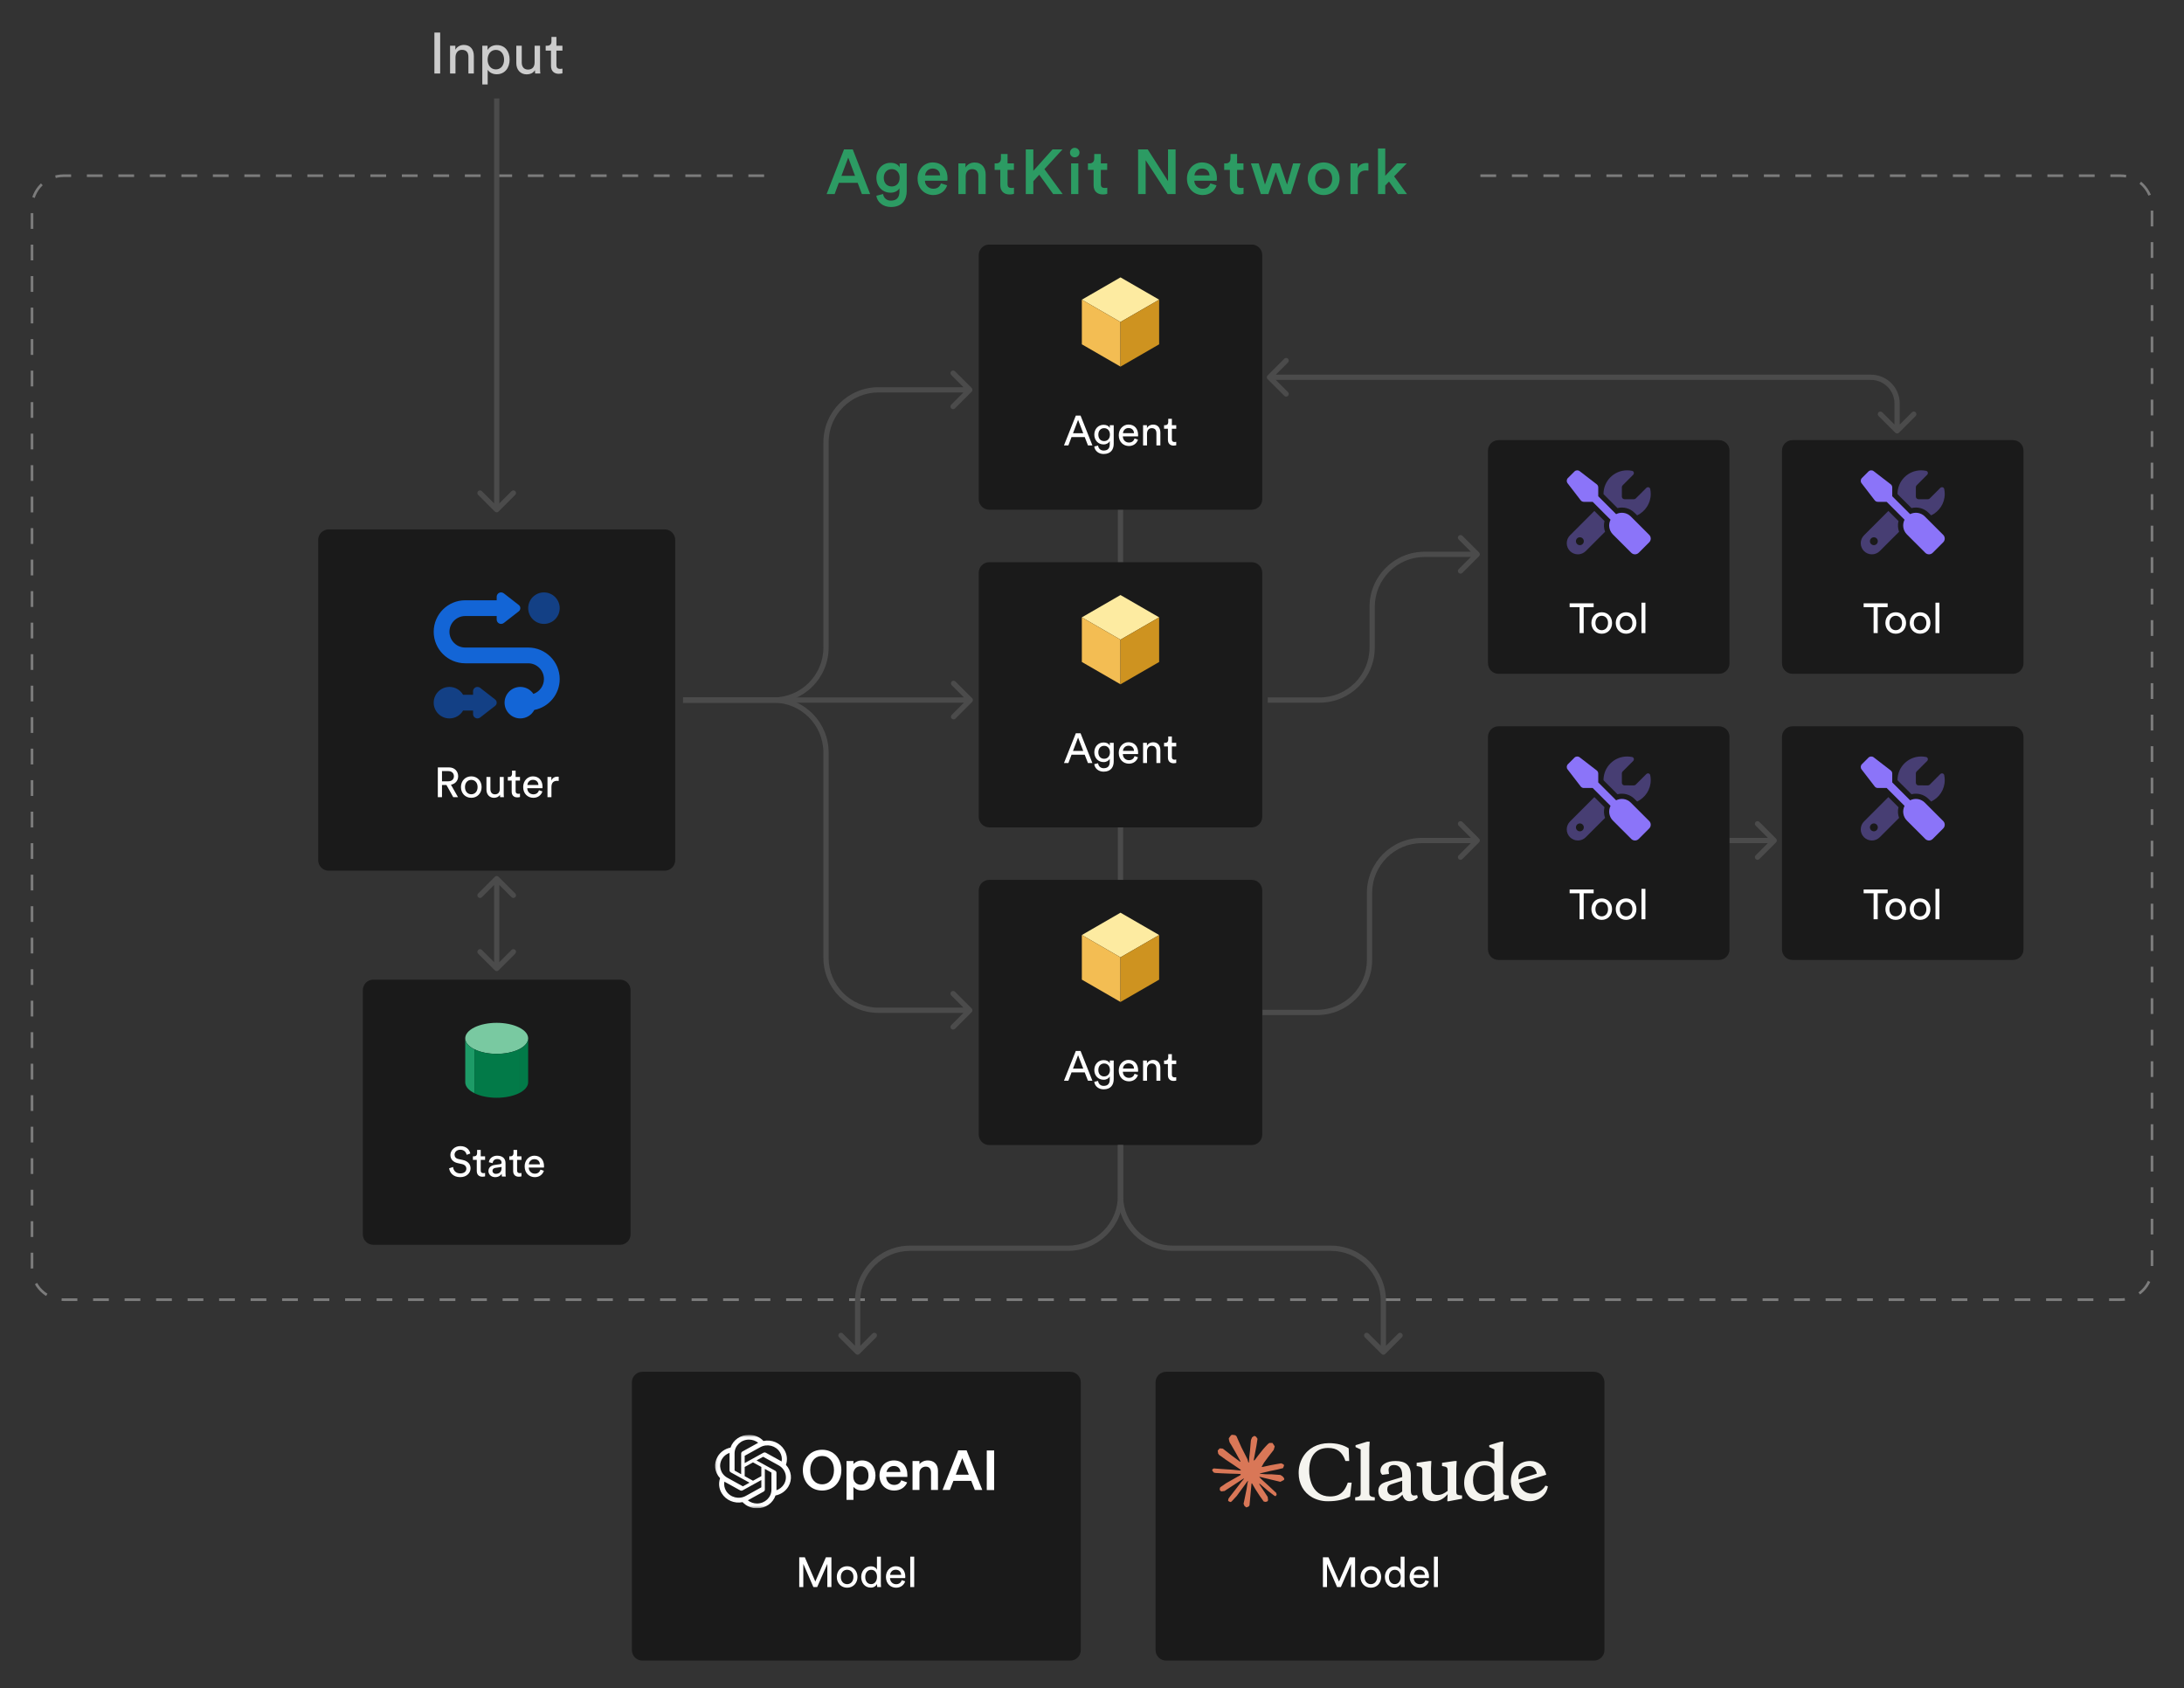 <svg width="832" height="643" viewBox="0 0 832 643" fill="none" xmlns="http://www.w3.org/2000/svg">
<rect x="0" y="0" width="832" height="643" fill="#333333" stroke="none"/>
<path d="M563.961 66.926H807.811C814.438 66.926 819.811 72.298 819.811 78.926V483.052C819.811 489.679 814.438 495.052 807.811 495.052H24.189C17.562 495.052 12.19 489.679 12.19 483.052V78.926C12.19 72.298 17.562 66.926 24.189 66.926H141.758H291.105" stroke="#7C7C7C" stroke-dasharray="6 6"/>
<path d="M328.344 73.926L326.736 69.654H319.536L317.952 73.926H314.904L321.528 56.91H324.864L331.488 73.926H328.344ZM323.136 60.03L320.544 66.99H325.728L323.136 60.03ZM333.844 74.574L336.412 73.902C336.604 75.342 337.732 76.422 339.34 76.422C341.548 76.422 342.652 75.294 342.652 72.918V71.694C342.148 72.606 340.972 73.398 339.268 73.398C336.148 73.398 333.868 70.998 333.868 67.71C333.868 64.59 336.052 62.022 339.268 62.022C341.092 62.022 342.22 62.766 342.724 63.726V62.238H345.412V72.822C345.412 75.942 343.804 78.846 339.412 78.846C336.316 78.846 334.156 76.926 333.844 74.574ZM339.724 71.022C341.5 71.022 342.724 69.726 342.724 67.71C342.724 65.718 341.452 64.422 339.724 64.422C337.948 64.422 336.676 65.718 336.676 67.71C336.676 69.75 337.9 71.022 339.724 71.022ZM352.413 66.798H358.149C358.101 65.43 357.189 64.206 355.269 64.206C353.517 64.206 352.509 65.55 352.413 66.798ZM358.461 69.846L360.813 70.59C360.189 72.63 358.341 74.286 355.533 74.286C352.365 74.286 349.557 71.982 349.557 68.022C349.557 64.326 352.293 61.878 355.245 61.878C358.845 61.878 360.957 64.254 360.957 67.95C360.957 68.406 360.909 68.79 360.885 68.838H352.341C352.413 70.614 353.805 71.886 355.533 71.886C357.213 71.886 358.077 70.998 358.461 69.846ZM367.885 67.182V73.926H365.101V62.238H367.813V63.798C368.581 62.454 369.973 61.902 371.269 61.902C374.125 61.902 375.493 63.966 375.493 66.534V73.926H372.709V67.014C372.709 65.574 372.061 64.422 370.309 64.422C368.725 64.422 367.885 65.646 367.885 67.182ZM383.83 58.662V62.238H386.254V64.71H383.83V70.134C383.83 71.166 384.286 71.598 385.318 71.598C385.702 71.598 386.158 71.526 386.278 71.502V73.806C386.11 73.878 385.582 74.07 384.574 74.07C382.414 74.07 381.07 72.774 381.07 70.59V64.71H378.91V62.238H379.51C380.758 62.238 381.31 61.446 381.31 60.414V58.662H383.83ZM401.211 73.926L395.907 66.558L393.651 69.03V73.926H390.771V56.91H393.651V65.07L400.971 56.91H404.763L397.875 64.422L404.835 73.926H401.211ZM410.806 73.926H408.046V62.238H410.806V73.926ZM407.614 58.134C407.614 57.126 408.43 56.31 409.414 56.31C410.422 56.31 411.238 57.126 411.238 58.134C411.238 59.142 410.422 59.934 409.414 59.934C408.43 59.934 407.614 59.142 407.614 58.134ZM419.369 58.662V62.238H421.793V64.71H419.369V70.134C419.369 71.166 419.825 71.598 420.857 71.598C421.241 71.598 421.697 71.526 421.817 71.502V73.806C421.649 73.878 421.121 74.07 420.113 74.07C417.953 74.07 416.609 72.774 416.609 70.59V64.71H414.449V62.238H415.049C416.297 62.238 416.849 61.446 416.849 60.414V58.662H419.369ZM447.843 73.926H444.843L436.443 61.038V73.926H433.563V56.91H437.235L444.963 68.982V56.91H447.843V73.926ZM455.035 66.798H460.771C460.723 65.43 459.811 64.206 457.891 64.206C456.139 64.206 455.131 65.55 455.035 66.798ZM461.083 69.846L463.435 70.59C462.811 72.63 460.963 74.286 458.155 74.286C454.987 74.286 452.179 71.982 452.179 68.022C452.179 64.326 454.915 61.878 457.867 61.878C461.467 61.878 463.579 64.254 463.579 67.95C463.579 68.406 463.531 68.79 463.507 68.838H454.963C455.035 70.614 456.427 71.886 458.155 71.886C459.835 71.886 460.699 70.998 461.083 69.846ZM471.277 58.662V62.238H473.701V64.71H471.277V70.134C471.277 71.166 471.733 71.598 472.765 71.598C473.149 71.598 473.605 71.526 473.725 71.502V73.806C473.557 73.878 473.029 74.07 472.021 74.07C469.861 74.07 468.517 72.774 468.517 70.59V64.71H466.357V62.238H466.957C468.205 62.238 468.757 61.446 468.757 60.414V58.662H471.277ZM484.651 62.238H487.531L490.291 70.326L492.619 62.238H495.451L491.707 73.926H488.923L486.019 65.526L483.187 73.926H480.331L476.539 62.238H479.515L481.891 70.326L484.651 62.238ZM504.242 71.79C505.97 71.79 507.506 70.518 507.506 68.07C507.506 65.646 505.97 64.398 504.242 64.398C502.538 64.398 500.978 65.646 500.978 68.07C500.978 70.494 502.538 71.79 504.242 71.79ZM504.242 61.878C507.746 61.878 510.314 64.494 510.314 68.07C510.314 71.67 507.746 74.286 504.242 74.286C500.762 74.286 498.194 71.67 498.194 68.07C498.194 64.494 500.762 61.878 504.242 61.878ZM521.304 62.166V64.998C520.992 64.95 520.68 64.926 520.392 64.926C518.232 64.926 517.248 66.174 517.248 68.358V73.926H514.464V62.238H517.176V64.11C517.728 62.838 519.024 62.094 520.56 62.094C520.896 62.094 521.184 62.142 521.304 62.166ZM535.895 62.238L531.095 67.182L535.991 73.926H532.583L529.151 69.15L527.711 70.662V73.926H524.951V56.55H527.711V66.966L532.199 62.238H535.895Z" fill="#2C9B63"/>
<path d="M138.218 377.151C138.218 374.942 140.009 373.151 142.218 373.151H236.218C238.427 373.151 240.218 374.942 240.218 377.151V470.151C240.218 472.36 238.427 474.151 236.218 474.151H142.218C140.009 474.151 138.218 472.36 138.218 470.151V377.151Z" fill="#1A1A1A"/>
<circle cx="9.448" cy="9.448" r="9.448" transform="matrix(0.897 0.442 -0.897 0.442 189.218 387.156)" fill="#79C9A1"/>
<path d="M177.236 395.516C177.236 397.148 178.577 398.626 180.745 399.695V416.414C178.577 415.344 177.236 413.867 177.236 412.234V395.516Z" fill="#1D9B67"/>
<path d="M180.745 399.695C185.424 402.004 193.011 402.004 197.691 399.695V416.414C193.011 418.722 185.424 418.722 180.745 416.414V399.695Z" fill="#027A48"/>
<path d="M201.2 395.516C201.2 397.148 199.859 398.626 197.691 399.695V416.414C199.859 415.344 201.2 413.867 201.2 412.234V395.516Z" fill="#027A48"/>
<path d="M179.162 439.377L177.754 439.873C177.626 439.057 176.938 437.937 175.354 437.937C174.074 437.937 173.162 438.769 173.162 439.825C173.162 440.641 173.658 441.265 174.618 441.473L176.314 441.841C178.202 442.257 179.258 443.441 179.258 445.025C179.258 446.785 177.754 448.385 175.338 448.385C172.602 448.385 171.306 446.625 171.098 445.009L172.602 444.529C172.714 445.793 173.61 446.961 175.322 446.961C176.89 446.961 177.658 446.145 177.658 445.153C177.658 444.337 177.098 443.633 175.962 443.393L174.346 443.041C172.73 442.689 171.578 441.633 171.578 439.937C171.578 438.161 173.226 436.561 175.322 436.561C177.882 436.561 178.906 438.145 179.162 439.377ZM183.131 438.017V440.449H184.795V441.809H183.131V445.809C183.131 446.513 183.419 446.865 184.203 446.865C184.395 446.865 184.667 446.833 184.795 446.801V448.081C184.667 448.129 184.283 448.225 183.771 448.225C182.459 448.225 181.627 447.425 181.627 446.033V441.809H180.155V440.449H180.571C181.403 440.449 181.755 439.937 181.755 439.265V438.017H183.131ZM186.07 446.081C186.07 444.705 187.078 443.937 188.406 443.745L190.486 443.441C190.95 443.377 191.078 443.137 191.078 442.865C191.078 442.113 190.582 441.489 189.414 441.489C188.358 441.489 187.766 442.145 187.67 443.041L186.23 442.705C186.39 441.233 187.718 440.209 189.382 440.209C191.686 440.209 192.582 441.521 192.582 443.025V446.881C192.582 447.553 192.646 447.953 192.678 448.145H191.206C191.174 447.953 191.126 447.665 191.126 447.105C190.79 447.649 190.022 448.385 188.646 448.385C187.078 448.385 186.07 447.297 186.07 446.081ZM188.854 447.121C190.086 447.121 191.078 446.529 191.078 444.849V444.497L188.726 444.849C188.086 444.945 187.606 445.313 187.606 446.001C187.606 446.577 188.086 447.121 188.854 447.121ZM196.991 438.017V440.449H198.655V441.809H196.991V445.809C196.991 446.513 197.279 446.865 198.063 446.865C198.255 446.865 198.527 446.833 198.655 446.801V448.081C198.527 448.129 198.143 448.225 197.631 448.225C196.319 448.225 195.487 447.425 195.487 446.033V441.809H194.015V440.449H194.431C195.263 440.449 195.615 439.937 195.615 439.265V438.017H196.991ZM201.467 443.505H205.675C205.643 442.401 204.923 441.537 203.563 441.537C202.299 441.537 201.531 442.513 201.467 443.505ZM205.899 445.505L207.195 445.953C206.763 447.313 205.531 448.385 203.739 448.385C201.675 448.385 199.867 446.881 199.867 444.273C199.867 441.857 201.611 440.209 203.547 440.209C205.915 440.209 207.243 441.841 207.243 444.241C207.243 444.433 207.227 444.625 207.211 444.721H201.419C201.451 446.097 202.443 447.057 203.739 447.057C204.987 447.057 205.611 446.369 205.899 445.505Z" fill="white"/>
<path d="M426.855 358.654L426.855 145.651" stroke="#4B4B4B" stroke-width="2"/>
<path d="M676.602 320.856C676.992 320.466 676.992 319.833 676.602 319.442L670.238 313.078C669.847 312.688 669.214 312.688 668.823 313.078C668.433 313.469 668.433 314.102 668.823 314.492L674.48 320.149L668.823 325.806C668.433 326.197 668.433 326.83 668.823 327.22C669.214 327.611 669.847 327.611 670.238 327.22L676.602 320.856ZM569.94 321.149H675.895V319.149H569.94V321.149Z" fill="#4B4B4B"/>
<path d="M372.855 97.151C372.855 94.942 374.646 93.151 376.855 93.151H476.855C479.065 93.151 480.855 94.942 480.855 97.151V190.151C480.855 192.36 479.065 194.151 476.855 194.151H376.855C374.646 194.151 372.855 192.36 372.855 190.151V97.151Z" fill="#1A1A1A"/>
<rect width="17" height="17" transform="matrix(0.866 0.5 -0.866 0.5 426.855 105.651)" fill="#FDEBA1"/>
<rect width="17" height="17" transform="matrix(0.866 0.5 0 1 412.133 114.151)" fill="#F3BD53"/>
<rect width="17" height="17" transform="matrix(0.866 -0.5 0 1 426.855 122.651)" fill="#CE9320"/>
<path d="M414.459 169.651L413.227 166.483H408.203L407.003 169.651H405.323L409.835 158.307H411.643L416.155 169.651H414.459ZM410.699 159.939L408.763 165.027H412.667L410.699 159.939ZM416.864 170.067L418.32 169.731C418.432 170.803 419.248 171.619 420.416 171.619C422.032 171.619 422.768 170.787 422.768 169.123V168.019C422.4 168.723 421.568 169.283 420.416 169.283C418.368 169.283 416.88 167.731 416.88 165.555C416.88 163.475 418.304 161.811 420.416 161.811C421.6 161.811 422.4 162.259 422.784 163.027V161.955H424.272V169.075C424.272 171.027 423.312 172.931 420.416 172.931C418.496 172.931 417.056 171.715 416.864 170.067ZM420.64 168.019C421.936 168.019 422.832 167.043 422.832 165.555C422.832 164.067 421.936 163.091 420.64 163.091C419.312 163.091 418.416 164.067 418.416 165.555C418.416 167.059 419.28 168.019 420.64 168.019ZM427.792 165.011H432C431.968 163.907 431.248 163.043 429.888 163.043C428.624 163.043 427.856 164.019 427.792 165.011ZM432.224 167.011L433.52 167.459C433.088 168.819 431.856 169.891 430.064 169.891C428 169.891 426.192 168.387 426.192 165.779C426.192 163.363 427.936 161.715 429.872 161.715C432.24 161.715 433.568 163.347 433.568 165.747C433.568 165.939 433.552 166.131 433.536 166.227H427.744C427.776 167.603 428.768 168.563 430.064 168.563C431.312 168.563 431.936 167.875 432.224 167.011ZM436.958 165.203V169.651H435.454V161.955H436.926V163.059C437.486 162.099 438.398 161.731 439.294 161.731C441.134 161.731 442.046 163.059 442.046 164.771V169.651H440.542V165.027C440.542 163.955 440.094 163.091 438.75 163.091C437.566 163.091 436.958 164.035 436.958 165.203ZM446.425 159.523V161.955H448.089V163.315H446.425V167.315C446.425 168.019 446.713 168.371 447.497 168.371C447.689 168.371 447.961 168.339 448.089 168.307V169.587C447.961 169.635 447.577 169.731 447.065 169.731C445.753 169.731 444.921 168.931 444.921 167.539V163.315H443.449V161.955H443.865C444.697 161.955 445.049 161.443 445.049 160.771V159.523H446.425Z" fill="white"/>
<path d="M372.855 218.151C372.855 215.942 374.646 214.151 376.855 214.151H476.855C479.065 214.151 480.855 215.942 480.855 218.151V311.151C480.855 313.36 479.065 315.151 476.855 315.151H376.855C374.646 315.151 372.855 313.36 372.855 311.151V218.151Z" fill="#1A1A1A"/>
<rect width="17" height="17" transform="matrix(0.866 0.5 -0.866 0.5 426.855 226.651)" fill="#FDEBA1"/>
<rect width="17" height="17" transform="matrix(0.866 0.5 0 1 412.133 235.151)" fill="#F3BD53"/>
<rect width="17" height="17" transform="matrix(0.866 -0.5 0 1 426.855 243.651)" fill="#CE9320"/>
<path d="M414.459 290.651L413.227 287.483H408.203L407.003 290.651H405.323L409.835 279.307H411.643L416.155 290.651H414.459ZM410.699 280.939L408.763 286.027H412.667L410.699 280.939ZM416.864 291.067L418.32 290.731C418.432 291.803 419.248 292.619 420.416 292.619C422.032 292.619 422.768 291.787 422.768 290.123V289.019C422.4 289.723 421.568 290.283 420.416 290.283C418.368 290.283 416.88 288.731 416.88 286.555C416.88 284.475 418.304 282.811 420.416 282.811C421.6 282.811 422.4 283.259 422.784 284.027V282.955H424.272V290.075C424.272 292.027 423.312 293.931 420.416 293.931C418.496 293.931 417.056 292.715 416.864 291.067ZM420.64 289.019C421.936 289.019 422.832 288.043 422.832 286.555C422.832 285.067 421.936 284.091 420.64 284.091C419.312 284.091 418.416 285.067 418.416 286.555C418.416 288.059 419.28 289.019 420.64 289.019ZM427.792 286.011H432C431.968 284.907 431.248 284.043 429.888 284.043C428.624 284.043 427.856 285.019 427.792 286.011ZM432.224 288.011L433.52 288.459C433.088 289.819 431.856 290.891 430.064 290.891C428 290.891 426.192 289.387 426.192 286.779C426.192 284.363 427.936 282.715 429.872 282.715C432.24 282.715 433.568 284.347 433.568 286.747C433.568 286.939 433.552 287.131 433.536 287.227H427.744C427.776 288.603 428.768 289.563 430.064 289.563C431.312 289.563 431.936 288.875 432.224 288.011ZM436.958 286.203V290.651H435.454V282.955H436.926V284.059C437.486 283.099 438.398 282.731 439.294 282.731C441.134 282.731 442.046 284.059 442.046 285.771V290.651H440.542V286.027C440.542 284.955 440.094 284.091 438.75 284.091C437.566 284.091 436.958 285.035 436.958 286.203ZM446.425 280.523V282.955H448.089V284.315H446.425V288.315C446.425 289.019 446.713 289.371 447.497 289.371C447.689 289.371 447.961 289.339 448.089 289.307V290.587C447.961 290.635 447.577 290.731 447.065 290.731C445.753 290.731 444.921 289.931 444.921 288.539V284.315H443.449V282.955H443.865C444.697 282.955 445.049 282.443 445.049 281.771V280.523H446.425Z" fill="white"/>
<path d="M372.855 339.151C372.855 336.942 374.646 335.151 376.855 335.151H476.855C479.065 335.151 480.855 336.942 480.855 339.151V432.151C480.855 434.36 479.065 436.151 476.855 436.151H376.855C374.646 436.151 372.855 434.36 372.855 432.151V339.151Z" fill="#1A1A1A"/>
<rect width="17" height="17" transform="matrix(0.866 0.5 -0.866 0.5 426.855 347.651)" fill="#FDEBA1"/>
<rect width="17" height="17" transform="matrix(0.866 0.5 0 1 412.133 356.151)" fill="#F3BD53"/>
<rect width="17" height="17" transform="matrix(0.866 -0.5 0 1 426.855 364.651)" fill="#CE9320"/>
<path d="M414.459 411.651L413.227 408.483H408.203L407.003 411.651H405.323L409.835 400.307H411.643L416.155 411.651H414.459ZM410.699 401.939L408.763 407.027H412.667L410.699 401.939ZM416.864 412.067L418.32 411.731C418.432 412.803 419.248 413.619 420.416 413.619C422.032 413.619 422.768 412.787 422.768 411.123V410.019C422.4 410.723 421.568 411.283 420.416 411.283C418.368 411.283 416.88 409.731 416.88 407.555C416.88 405.475 418.304 403.811 420.416 403.811C421.6 403.811 422.4 404.259 422.784 405.027V403.955H424.272V411.075C424.272 413.027 423.312 414.931 420.416 414.931C418.496 414.931 417.056 413.715 416.864 412.067ZM420.64 410.019C421.936 410.019 422.832 409.043 422.832 407.555C422.832 406.067 421.936 405.091 420.64 405.091C419.312 405.091 418.416 406.067 418.416 407.555C418.416 409.059 419.28 410.019 420.64 410.019ZM427.792 407.011H432C431.968 405.907 431.248 405.043 429.888 405.043C428.624 405.043 427.856 406.019 427.792 407.011ZM432.224 409.011L433.52 409.459C433.088 410.819 431.856 411.891 430.064 411.891C428 411.891 426.192 410.387 426.192 407.779C426.192 405.363 427.936 403.715 429.872 403.715C432.24 403.715 433.568 405.347 433.568 407.747C433.568 407.939 433.552 408.131 433.536 408.227H427.744C427.776 409.603 428.768 410.563 430.064 410.563C431.312 410.563 431.936 409.875 432.224 409.011ZM436.958 407.203V411.651H435.454V403.955H436.926V405.059C437.486 404.099 438.398 403.731 439.294 403.731C441.134 403.731 442.046 405.059 442.046 406.771V411.651H440.542V407.027C440.542 405.955 440.094 405.091 438.75 405.091C437.566 405.091 436.958 406.035 436.958 407.203ZM446.425 401.523V403.955H448.089V405.315H446.425V409.315C446.425 410.019 446.713 410.371 447.497 410.371C447.689 410.371 447.961 410.339 448.089 410.307V411.587C447.961 411.635 447.577 411.731 447.065 411.731C445.753 411.731 444.921 410.931 444.921 409.539V405.315H443.449V403.955H443.865C444.697 403.955 445.049 403.443 445.049 402.771V401.523H446.425Z" fill="white"/>
<path d="M240.718 526.525C240.718 524.316 242.509 522.525 244.718 522.525H407.718C409.927 522.525 411.718 524.316 411.718 526.525V628.525C411.718 630.734 409.927 632.525 407.718 632.525H244.718C242.509 632.525 240.718 630.734 240.718 628.525V526.525Z" fill="#1A1A1A"/>
<g clip-path="url(#clip0_1112_727)">
<mask id="mask0_1112_727" style="mask-type:luminance" maskUnits="userSpaceOnUse" x="272" y="546" width="109" height="29">
<path d="M380.218 546.525H272.218V574.525H380.218V546.525Z" fill="white"/>
</mask>
<g mask="url(#mask0_1112_727)">
<path d="M305.848 559.986C305.848 564.564 308.923 567.756 313.184 567.756C317.446 567.756 320.521 564.564 320.521 559.986C320.521 555.408 317.446 552.216 313.184 552.216C308.923 552.216 305.848 555.408 305.848 559.986ZM317.709 559.986C317.709 563.262 315.842 565.383 313.184 565.383C310.526 565.383 308.659 563.262 308.659 559.986C308.659 556.71 310.526 554.589 313.184 554.589C315.842 554.589 317.709 556.71 317.709 559.986Z" fill="white"/>
<path d="M328.439 567.756C331.668 567.756 333.513 565.152 333.513 562.023C333.513 558.894 331.668 556.29 328.439 556.29C326.945 556.29 325.847 556.857 325.122 557.676V556.5H322.486V571.305H325.122V566.37C325.847 567.189 326.945 567.756 328.439 567.756ZM325.056 561.708C325.056 559.629 326.286 558.495 327.912 558.495C329.823 558.495 330.855 559.923 330.855 562.023C330.855 564.123 329.823 565.551 327.912 565.551C326.286 565.551 325.056 564.396 325.056 562.359V561.708Z" fill="white"/>
<path d="M340.647 567.756C342.953 567.756 344.776 566.601 345.589 564.669L343.327 563.85C342.975 564.984 341.943 565.614 340.647 565.614C338.955 565.614 337.769 564.459 337.572 562.569H345.655V561.729C345.655 558.705 343.876 556.29 340.537 556.29C337.198 556.29 335.045 558.789 335.045 562.023C335.045 565.425 337.352 567.756 340.647 567.756ZM340.515 558.411C342.184 558.411 342.975 559.461 342.997 560.679H337.703C338.099 559.188 339.153 558.411 340.515 558.411Z" fill="white"/>
<path d="M347.633 567.525H350.269V561.057C350.269 559.482 351.477 558.642 352.663 558.642C354.113 558.642 354.684 559.629 354.684 560.994V567.525H357.32V560.259C357.32 557.886 355.87 556.29 353.454 556.29C351.96 556.29 350.928 556.941 350.269 557.676V556.5H347.633V567.525Z" fill="white"/>
<path d="M365.04 552.447L359.065 567.525H361.855L363.195 564.081H370.004L371.366 567.525H374.2L368.225 552.447H365.04ZM366.578 555.429L369.082 561.729H364.117L366.578 555.429Z" fill="white"/>
<path d="M378.725 552.491H375.913V567.569H378.725V552.491Z" fill="white"/>
<path d="M299.406 557.985C300.071 556.078 299.842 553.99 298.779 552.255C297.181 549.595 293.969 548.227 290.831 548.871C289.435 547.368 287.43 546.513 285.328 546.525C282.121 546.518 279.275 548.492 278.289 551.409C276.228 551.813 274.45 553.046 273.409 554.793C271.799 557.446 272.166 560.79 274.317 563.065C273.653 564.972 273.882 567.06 274.944 568.795C276.542 571.455 279.755 572.823 282.892 572.179C284.287 573.682 286.293 574.537 288.396 574.524C291.605 574.532 294.451 572.556 295.438 569.636C297.498 569.233 299.276 568 300.317 566.253C301.925 563.6 301.557 560.258 299.407 557.983L299.406 557.985ZM288.398 572.695C287.113 572.696 285.87 572.267 284.884 571.48C284.929 571.457 285.007 571.416 285.057 571.386L290.889 568.166C291.187 568.005 291.37 567.701 291.368 567.373V559.513L293.833 560.873C293.86 560.886 293.877 560.91 293.881 560.938V567.447C293.877 570.342 291.425 572.688 288.398 572.695ZM276.605 567.879C275.962 566.817 275.73 565.572 275.951 564.364C275.994 564.388 276.07 564.433 276.124 564.463L281.956 567.683C282.252 567.848 282.618 567.848 282.914 567.683L290.034 563.752V566.473C290.036 566.501 290.022 566.528 289.999 566.546L284.104 569.8C281.478 571.246 278.125 570.386 276.606 567.879H276.605ZM275.071 555.709C275.711 554.645 276.723 553.831 277.927 553.409C277.927 553.457 277.924 553.542 277.924 553.601V560.042C277.922 560.369 278.105 560.673 278.403 560.835L285.523 564.764L283.058 566.125C283.033 566.141 283.002 566.143 282.975 566.132L277.079 562.875C274.458 561.425 273.559 558.219 275.07 555.71L275.071 555.709ZM295.321 560.214L288.202 556.284L290.666 554.924C290.691 554.908 290.722 554.906 290.75 554.917L296.646 558.171C299.271 559.621 300.17 562.832 298.654 565.341C298.012 566.403 297.002 567.217 295.798 567.641V561.007C295.801 560.68 295.619 560.377 295.322 560.214H295.321ZM297.774 556.685C297.731 556.659 297.655 556.616 297.601 556.586L291.769 553.366C291.474 553.2 291.108 553.2 290.811 553.366L283.691 557.296V554.575C283.689 554.547 283.703 554.52 283.726 554.502L289.621 551.251C292.247 549.803 295.604 550.665 297.118 553.176C297.758 554.236 297.989 555.478 297.772 556.685H297.774ZM282.351 561.535L279.886 560.174C279.859 560.162 279.842 560.137 279.838 560.109V553.6C279.84 550.702 282.299 548.354 285.331 548.356C286.613 548.356 287.854 548.786 288.84 549.57C288.795 549.593 288.718 549.634 288.667 549.664L282.835 552.884C282.536 553.046 282.353 553.348 282.355 553.676L282.351 561.533V561.535ZM283.69 558.775L286.862 557.024L290.033 558.774V562.275L286.862 564.025L283.69 562.275V558.775Z" fill="white"/>
</g>
</g>
<path d="M316.728 604.525H315.176V595.693L311.304 604.525H309.864L306.024 595.693V604.525H304.472V593.181H306.6L310.6 602.413L314.632 593.181H316.728V604.525ZM322.717 603.421C323.997 603.421 325.117 602.461 325.117 600.669C325.117 598.893 323.997 597.933 322.717 597.933C321.437 597.933 320.317 598.893 320.317 600.669C320.317 602.461 321.437 603.421 322.717 603.421ZM322.717 596.589C325.021 596.589 326.653 598.333 326.653 600.669C326.653 603.021 325.021 604.765 322.717 604.765C320.413 604.765 318.781 603.021 318.781 600.669C318.781 598.333 320.413 596.589 322.717 596.589ZM329.614 600.653C329.614 602.237 330.43 603.405 331.87 603.405C333.246 603.405 334.094 602.205 334.094 600.621C334.094 599.037 333.262 597.949 331.886 597.949C330.51 597.949 329.614 599.069 329.614 600.653ZM334.11 603.485V603.357C333.742 604.093 332.926 604.733 331.726 604.733C329.47 604.733 328.078 602.941 328.078 600.653C328.078 598.477 329.55 596.621 331.726 596.621C333.086 596.621 333.822 597.293 334.078 597.917V592.941H335.566V603.101C335.566 603.837 335.63 604.397 335.646 604.525H334.19C334.158 604.349 334.11 603.949 334.11 603.485ZM339.1 599.885H343.308C343.276 598.781 342.556 597.917 341.196 597.917C339.932 597.917 339.164 598.893 339.1 599.885ZM343.532 601.885L344.828 602.333C344.396 603.693 343.164 604.765 341.372 604.765C339.308 604.765 337.5 603.261 337.5 600.653C337.5 598.237 339.244 596.589 341.18 596.589C343.548 596.589 344.876 598.221 344.876 600.621C344.876 600.813 344.86 601.005 344.844 601.101H339.052C339.084 602.477 340.076 603.437 341.372 603.437C342.62 603.437 343.244 602.749 343.532 601.885ZM348.266 604.525H346.762V592.941H348.266V604.525Z" fill="white"/>
<path d="M440.218 526.525C440.218 524.316 442.009 522.525 444.218 522.525H607.218C609.427 522.525 611.218 524.316 611.218 526.525V628.525C611.218 630.734 609.427 632.525 607.218 632.525H444.218C442.009 632.525 440.218 630.734 440.218 628.525V526.525Z" fill="#1A1A1A"/>
<g clip-path="url(#clip1_1112_727)">
<path d="M467.17 564.914L472.57 561.862L472.66 561.596L472.57 561.449H472.306L471.402 561.393L468.317 561.309L465.641 561.197L463.049 561.057L462.396 560.917L461.784 560.105L461.847 559.699L462.396 559.328L463.181 559.398L464.919 559.517L467.525 559.699L469.415 559.811L472.215 560.105H472.66L472.723 559.923L472.57 559.811L472.452 559.699L469.755 557.858L466.837 555.912L465.308 554.792L464.481 554.225L464.064 553.693L463.883 552.531L464.634 551.698L465.641 551.768L465.898 551.838L466.92 552.629L469.102 554.33L471.951 556.444L472.368 556.794L472.535 556.675L472.556 556.591L472.368 556.276L470.818 553.455L469.165 550.585L468.428 549.395L468.233 548.681C468.164 548.387 468.115 548.142 468.115 547.841L468.97 546.672L469.443 546.518L470.582 546.672L471.062 547.092L471.771 548.723L472.917 551.292L474.696 554.785L475.217 555.821L475.495 556.78L475.6 557.074H475.78V556.906L475.926 554.939L476.197 552.524L476.461 549.416L476.552 548.541L476.982 547.491L477.837 546.924L478.504 547.246L479.053 548.037L478.977 548.548L478.65 550.683L478.011 554.029L477.594 556.269H477.837L478.115 555.989L479.241 554.484L481.131 552.104L481.965 551.159L482.938 550.116L483.563 549.619H484.745L485.613 550.921L485.224 552.265L484.008 553.819L483.001 555.135L481.555 557.095L480.652 558.663L480.735 558.789L480.951 558.768L484.217 558.068L485.982 557.746L488.087 557.382L489.039 557.83L489.144 558.285L488.768 559.216L486.517 559.776L483.876 560.308L479.943 561.246L479.894 561.281L479.95 561.351L481.722 561.519L482.479 561.561H484.335L487.789 561.82L488.692 562.422L489.234 563.157L489.144 563.717L487.754 564.431L485.878 563.983L481.5 562.933L479.998 562.555H479.79V562.681L481.041 563.913L483.334 565.999L486.204 568.687L486.35 569.352L485.982 569.877L485.593 569.821L483.07 567.91L482.097 567.049L479.894 565.18H479.748V565.376L480.256 566.125L482.938 570.185L483.077 571.431L482.882 571.837L482.187 572.082L481.423 571.942L479.853 569.723L478.233 567.224L476.927 564.984L476.767 565.075L475.996 573.44L475.634 573.867L474.8 574.189L474.105 573.657L473.737 572.796L474.105 571.095L474.55 568.876L474.912 567.112L475.238 564.921L475.433 564.193L475.419 564.144L475.259 564.165L473.619 566.433L471.124 569.828L469.151 571.956L468.678 572.145L467.858 571.718L467.935 570.955L468.393 570.276L471.124 566.776L472.771 564.606L473.834 563.353L473.828 563.171H473.765L466.51 567.917L465.217 568.085L464.661 567.56L464.731 566.699L464.995 566.419L467.177 564.907L467.17 564.914Z" fill="#D97757"/>
<path d="M506.593 570.003C503.105 570.003 500.721 568.043 499.595 565.026C499.008 563.454 498.718 561.785 498.741 560.105C498.741 555.044 500.992 551.53 505.968 551.53C509.311 551.53 511.374 553 512.549 556.507H513.98L513.786 551.67C511.784 550.368 509.283 549.71 506.239 549.71C501.951 549.71 498.303 551.642 496.274 555.128C495.226 556.969 494.692 559.061 494.731 561.183C494.731 565.054 496.545 568.484 499.95 570.388C501.813 571.391 503.904 571.888 506.017 571.83C509.338 571.83 511.972 571.193 514.307 570.08L514.912 564.746H513.452C512.577 567.182 511.534 568.645 509.804 569.422C508.956 569.807 507.886 570.003 506.593 570.003ZM521.639 551.53L521.778 549.15H520.791L516.399 550.48V551.201L518.345 552.111V568.757C518.345 569.891 517.768 570.143 516.26 570.332V571.55H523.73V570.332C522.215 570.143 521.645 569.891 521.645 568.757V551.537L521.639 551.53ZM551.347 571.83H551.923L556.976 570.864V569.618L556.267 569.562C555.085 569.45 554.78 569.205 554.78 568.232V559.356L554.919 556.507H554.119L549.345 557.2V558.418L549.811 558.502C551.103 558.691 551.486 559.055 551.486 559.965V567.875C550.249 568.841 549.067 569.45 547.664 569.45C546.107 569.45 545.141 568.652 545.141 566.79V559.363L545.28 556.514H544.46L539.679 557.207V558.425L540.172 558.509C541.465 558.698 541.847 559.062 541.847 559.972V567.273C541.847 570.367 543.584 571.837 546.35 571.837C548.463 571.837 550.193 570.703 551.493 569.128L551.354 571.837L551.347 571.83ZM537.462 561.981C537.462 558.026 535.377 556.507 531.611 556.507C528.289 556.507 525.878 557.893 525.878 560.189C525.878 560.875 526.121 561.4 526.614 561.764L529.144 561.428C529.033 560.658 528.977 560.189 528.977 559.993C528.977 558.691 529.665 558.033 531.062 558.033C533.126 558.033 534.168 559.496 534.168 561.848V562.618L528.956 564.193C527.219 564.669 526.232 565.082 525.572 566.048C525.222 566.639 525.053 567.321 525.085 568.008C525.085 570.248 526.614 571.83 529.227 571.83C531.117 571.83 532.792 570.969 534.251 569.338C534.773 570.969 535.572 571.83 536.996 571.83C538.15 571.83 539.192 571.361 540.124 570.444L539.846 569.478C539.443 569.59 539.053 569.646 538.643 569.646C537.844 569.646 537.462 569.009 537.462 567.763V561.981ZM530.791 569.59C529.366 569.59 528.484 568.757 528.484 567.294C528.484 566.3 528.949 565.719 529.943 565.383L534.168 564.032V568.12C532.82 569.149 532.028 569.59 530.791 569.59ZM574.78 570.864V569.618L574.064 569.562C572.883 569.45 572.584 569.205 572.584 568.232V551.53L572.723 549.15H571.729L567.337 550.48V551.201L569.283 552.111V557.585C568.187 556.828 566.878 556.45 565.551 556.507C561.187 556.507 557.782 559.853 557.782 564.858C557.782 568.981 560.228 571.83 564.258 571.83C566.343 571.83 568.157 570.808 569.283 569.226L569.144 571.83H569.728L574.78 570.864ZM565.634 558.166C567.719 558.166 569.283 559.384 569.283 561.624V567.924C568.808 568.401 568.243 568.777 567.621 569.029C566.999 569.282 566.333 569.406 565.662 569.394C562.674 569.394 561.159 567.014 561.159 563.836C561.159 560.266 562.889 558.166 565.634 558.166ZM585.461 561.316C585.072 559.468 583.946 558.418 582.382 558.418C580.047 558.418 578.428 560.189 578.428 562.73C578.428 566.489 580.402 568.925 583.591 568.925C584.637 568.914 585.662 568.628 586.563 568.093C587.464 567.559 588.21 566.796 588.727 565.88L589.658 566.132C589.241 569.394 586.308 571.83 582.709 571.83C578.484 571.83 575.572 568.68 575.572 564.2C575.572 559.685 578.734 556.507 582.959 556.507C586.114 556.507 588.338 558.418 589.053 561.736L578.046 565.138V563.64L585.461 561.323V561.316Z" fill="#F5F4EF"/>
</g>
<path d="M516.228 604.525H514.676V595.693L510.804 604.525H509.364L505.524 595.693V604.525H503.972V593.181H506.1L510.1 602.413L514.132 593.181H516.228V604.525ZM522.217 603.421C523.497 603.421 524.617 602.461 524.617 600.669C524.617 598.893 523.497 597.933 522.217 597.933C520.937 597.933 519.817 598.893 519.817 600.669C519.817 602.461 520.937 603.421 522.217 603.421ZM522.217 596.589C524.521 596.589 526.153 598.333 526.153 600.669C526.153 603.021 524.521 604.765 522.217 604.765C519.913 604.765 518.281 603.021 518.281 600.669C518.281 598.333 519.913 596.589 522.217 596.589ZM529.114 600.653C529.114 602.237 529.93 603.405 531.37 603.405C532.746 603.405 533.594 602.205 533.594 600.621C533.594 599.037 532.762 597.949 531.386 597.949C530.01 597.949 529.114 599.069 529.114 600.653ZM533.61 603.485V603.357C533.242 604.093 532.426 604.733 531.226 604.733C528.97 604.733 527.578 602.941 527.578 600.653C527.578 598.477 529.05 596.621 531.226 596.621C532.586 596.621 533.322 597.293 533.578 597.917V592.941H535.066V603.101C535.066 603.837 535.13 604.397 535.146 604.525H533.69C533.658 604.349 533.61 603.949 533.61 603.485ZM538.6 599.885H542.808C542.776 598.781 542.056 597.917 540.696 597.917C539.432 597.917 538.664 598.893 538.6 599.885ZM543.032 601.885L544.328 602.333C543.896 603.693 542.664 604.765 540.872 604.765C538.808 604.765 537 603.261 537 600.653C537 598.237 538.744 596.589 540.68 596.589C543.048 596.589 544.376 598.221 544.376 600.621C544.376 600.813 544.36 601.005 544.344 601.101H538.552C538.584 602.477 539.576 603.437 540.872 603.437C542.12 603.437 542.744 602.749 543.032 601.885ZM547.766 604.525H546.262V592.941H547.766V604.525Z" fill="white"/>
<path d="M566.855 171.651C566.855 169.442 568.646 167.651 570.855 167.651H654.855C657.065 167.651 658.855 169.442 658.855 171.651V252.651C658.855 254.86 657.065 256.651 654.855 256.651H570.855C568.646 256.651 566.855 254.86 566.855 252.651V171.651Z" fill="#1A1A1A"/>
<g clip-path="url(#clip2_1112_727)">
<path opacity="0.4" d="M596.855 206.907C596.855 209.251 598.755 211.151 601.099 211.151C602.224 211.151 603.305 210.701 604.099 209.907L611.462 202.545C610.974 201.238 610.899 199.82 611.237 198.476L607.38 194.62L598.099 203.907C597.305 204.701 596.855 205.782 596.855 206.907ZM603.355 206.151C603.355 206.549 603.197 206.93 602.916 207.212C602.635 207.493 602.253 207.651 601.855 207.651C601.458 207.651 601.076 207.493 600.795 207.212C600.514 206.93 600.355 206.549 600.355 206.151C600.355 205.753 600.514 205.372 600.795 205.09C601.076 204.809 601.458 204.651 601.855 204.651C602.253 204.651 602.635 204.809 602.916 205.09C603.197 205.372 603.355 205.753 603.355 206.151ZM610.855 188.151C610.855 188.17 610.855 188.182 610.855 188.201L616.187 193.532C618.437 192.963 620.924 193.563 622.687 195.326L623.668 196.307C626.73 194.87 628.855 191.757 628.855 188.151C628.855 187.495 628.787 186.857 628.655 186.245C628.505 185.545 627.649 185.363 627.143 185.87L623.149 189.863C622.962 190.051 622.705 190.157 622.443 190.157L618.855 190.151C618.305 190.151 617.855 189.701 617.855 189.151V185.563C617.855 185.301 617.962 185.045 618.149 184.857L622.143 180.863C622.649 180.357 622.468 179.501 621.768 179.351C621.149 179.22 620.512 179.151 619.855 179.151C614.887 179.151 610.855 183.182 610.855 188.151Z" fill="#8B74F9"/>
<path d="M599.793 179.588C600.324 179.057 601.168 179.001 601.768 179.457L608.268 184.457C608.637 184.738 608.855 185.182 608.855 185.645V189.026L615.668 195.838C617.48 194.92 619.755 195.213 621.268 196.732L628.268 203.732C629.049 204.513 629.049 205.782 628.268 206.563L624.268 210.563C623.487 211.345 622.218 211.345 621.437 210.563L614.437 203.563C612.924 202.051 612.624 199.776 613.543 197.963L606.73 191.151H603.355C602.887 191.151 602.449 190.932 602.168 190.563L597.168 184.063C596.705 183.47 596.762 182.626 597.293 182.088L599.793 179.588Z" fill="#8B74F9"/>
</g>
<path d="M607.108 231.263H603.316V241.151H601.748V231.263H597.956V229.807H607.108V231.263ZM610.183 240.047C611.463 240.047 612.583 239.087 612.583 237.295C612.583 235.519 611.463 234.559 610.183 234.559C608.903 234.559 607.783 235.519 607.783 237.295C607.783 239.087 608.903 240.047 610.183 240.047ZM610.183 233.215C612.487 233.215 614.119 234.959 614.119 237.295C614.119 239.647 612.487 241.391 610.183 241.391C607.879 241.391 606.247 239.647 606.247 237.295C606.247 234.959 607.879 233.215 610.183 233.215ZM619.464 240.047C620.744 240.047 621.864 239.087 621.864 237.295C621.864 235.519 620.744 234.559 619.464 234.559C618.184 234.559 617.064 235.519 617.064 237.295C617.064 239.087 618.184 240.047 619.464 240.047ZM619.464 233.215C621.768 233.215 623.4 234.959 623.4 237.295C623.4 239.647 621.768 241.391 619.464 241.391C617.16 241.391 615.528 239.647 615.528 237.295C615.528 234.959 617.16 233.215 619.464 233.215ZM626.825 241.151H625.321V229.567H626.825V241.151Z" fill="white"/>
<path d="M678.855 171.651C678.855 169.442 680.646 167.651 682.855 167.651H766.855C769.065 167.651 770.855 169.442 770.855 171.651V252.651C770.855 254.86 769.065 256.651 766.855 256.651H682.855C680.646 256.651 678.855 254.86 678.855 252.651V171.651Z" fill="#1A1A1A"/>
<g clip-path="url(#clip3_1112_727)">
<path opacity="0.4" d="M708.855 206.907C708.855 209.251 710.755 211.151 713.099 211.151C714.224 211.151 715.305 210.701 716.099 209.907L723.462 202.545C722.974 201.238 722.899 199.82 723.237 198.476L719.38 194.62L710.099 203.907C709.305 204.701 708.855 205.782 708.855 206.907ZM715.355 206.151C715.355 206.549 715.197 206.93 714.916 207.212C714.635 207.493 714.253 207.651 713.855 207.651C713.458 207.651 713.076 207.493 712.795 207.212C712.514 206.93 712.355 206.549 712.355 206.151C712.355 205.753 712.514 205.372 712.795 205.09C713.076 204.809 713.458 204.651 713.855 204.651C714.253 204.651 714.635 204.809 714.916 205.09C715.197 205.372 715.355 205.753 715.355 206.151ZM722.855 188.151C722.855 188.17 722.855 188.182 722.855 188.201L728.187 193.532C730.437 192.963 732.924 193.563 734.687 195.326L735.668 196.307C738.73 194.87 740.855 191.757 740.855 188.151C740.855 187.495 740.787 186.857 740.655 186.245C740.505 185.545 739.649 185.363 739.143 185.87L735.149 189.863C734.962 190.051 734.705 190.157 734.443 190.157L730.855 190.151C730.305 190.151 729.855 189.701 729.855 189.151V185.563C729.855 185.301 729.962 185.045 730.149 184.857L734.143 180.863C734.649 180.357 734.468 179.501 733.768 179.351C733.149 179.22 732.512 179.151 731.855 179.151C726.887 179.151 722.855 183.182 722.855 188.151Z" fill="#8B74F9"/>
<path d="M711.793 179.588C712.324 179.057 713.168 179.001 713.768 179.457L720.268 184.457C720.637 184.738 720.855 185.182 720.855 185.645V189.026L727.668 195.838C729.48 194.92 731.755 195.213 733.268 196.732L740.268 203.732C741.049 204.513 741.049 205.782 740.268 206.563L736.268 210.563C735.487 211.345 734.218 211.345 733.437 210.563L726.437 203.563C724.924 202.051 724.624 199.776 725.543 197.963L718.73 191.151H715.355C714.887 191.151 714.449 190.932 714.168 190.563L709.168 184.063C708.705 183.47 708.762 182.626 709.293 182.088L711.793 179.588Z" fill="#8B74F9"/>
</g>
<path d="M719.108 231.263H715.316V241.151H713.748V231.263H709.956V229.807H719.108V231.263ZM722.183 240.047C723.463 240.047 724.583 239.087 724.583 237.295C724.583 235.519 723.463 234.559 722.183 234.559C720.903 234.559 719.783 235.519 719.783 237.295C719.783 239.087 720.903 240.047 722.183 240.047ZM722.183 233.215C724.487 233.215 726.119 234.959 726.119 237.295C726.119 239.647 724.487 241.391 722.183 241.391C719.879 241.391 718.247 239.647 718.247 237.295C718.247 234.959 719.879 233.215 722.183 233.215ZM731.464 240.047C732.744 240.047 733.864 239.087 733.864 237.295C733.864 235.519 732.744 234.559 731.464 234.559C730.184 234.559 729.064 235.519 729.064 237.295C729.064 239.087 730.184 240.047 731.464 240.047ZM731.464 233.215C733.768 233.215 735.4 234.959 735.4 237.295C735.4 239.647 733.768 241.391 731.464 241.391C729.16 241.391 727.528 239.647 727.528 237.295C727.528 234.959 729.16 233.215 731.464 233.215ZM738.825 241.151H737.321V229.567H738.825V241.151Z" fill="white"/>
<path d="M566.855 280.651C566.855 278.442 568.646 276.651 570.855 276.651H654.855C657.065 276.651 658.855 278.442 658.855 280.651V361.651C658.855 363.86 657.065 365.651 654.855 365.651H570.855C568.646 365.651 566.855 363.86 566.855 361.651V280.651Z" fill="#1A1A1A"/>
<g clip-path="url(#clip4_1112_727)">
<path opacity="0.4" d="M596.855 315.907C596.855 318.251 598.755 320.151 601.099 320.151C602.224 320.151 603.305 319.701 604.099 318.907L611.462 311.545C610.974 310.238 610.899 308.82 611.237 307.476L607.38 303.62L598.099 312.907C597.305 313.701 596.855 314.782 596.855 315.907ZM603.355 315.151C603.355 315.549 603.197 315.93 602.916 316.212C602.635 316.493 602.253 316.651 601.855 316.651C601.458 316.651 601.076 316.493 600.795 316.212C600.514 315.93 600.355 315.549 600.355 315.151C600.355 314.753 600.514 314.372 600.795 314.09C601.076 313.809 601.458 313.651 601.855 313.651C602.253 313.651 602.635 313.809 602.916 314.09C603.197 314.372 603.355 314.753 603.355 315.151ZM610.855 297.151C610.855 297.17 610.855 297.182 610.855 297.201L616.187 302.532C618.437 301.963 620.924 302.563 622.687 304.326L623.668 305.307C626.73 303.87 628.855 300.757 628.855 297.151C628.855 296.495 628.787 295.857 628.655 295.245C628.505 294.545 627.649 294.363 627.143 294.87L623.149 298.863C622.962 299.051 622.705 299.157 622.443 299.157L618.855 299.151C618.305 299.151 617.855 298.701 617.855 298.151V294.563C617.855 294.301 617.962 294.045 618.149 293.857L622.143 289.863C622.649 289.357 622.468 288.501 621.768 288.351C621.149 288.22 620.512 288.151 619.855 288.151C614.887 288.151 610.855 292.182 610.855 297.151Z" fill="#8B74F9"/>
<path d="M599.793 288.588C600.324 288.057 601.168 288.001 601.768 288.457L608.268 293.457C608.637 293.738 608.855 294.182 608.855 294.645V298.026L615.668 304.838C617.48 303.92 619.755 304.213 621.268 305.732L628.268 312.732C629.049 313.513 629.049 314.782 628.268 315.563L624.268 319.563C623.487 320.345 622.218 320.345 621.437 319.563L614.437 312.563C612.924 311.051 612.624 308.776 613.543 306.963L606.73 300.151H603.355C602.887 300.151 602.449 299.932 602.168 299.563L597.168 293.063C596.705 292.47 596.762 291.626 597.293 291.088L599.793 288.588Z" fill="#8B74F9"/>
</g>
<path d="M607.108 340.263H603.316V350.151H601.748V340.263H597.956V338.807H607.108V340.263ZM610.183 349.047C611.463 349.047 612.583 348.087 612.583 346.295C612.583 344.519 611.463 343.559 610.183 343.559C608.903 343.559 607.783 344.519 607.783 346.295C607.783 348.087 608.903 349.047 610.183 349.047ZM610.183 342.215C612.487 342.215 614.119 343.959 614.119 346.295C614.119 348.647 612.487 350.391 610.183 350.391C607.879 350.391 606.247 348.647 606.247 346.295C606.247 343.959 607.879 342.215 610.183 342.215ZM619.464 349.047C620.744 349.047 621.864 348.087 621.864 346.295C621.864 344.519 620.744 343.559 619.464 343.559C618.184 343.559 617.064 344.519 617.064 346.295C617.064 348.087 618.184 349.047 619.464 349.047ZM619.464 342.215C621.768 342.215 623.4 343.959 623.4 346.295C623.4 348.647 621.768 350.391 619.464 350.391C617.16 350.391 615.528 348.647 615.528 346.295C615.528 343.959 617.16 342.215 619.464 342.215ZM626.825 350.151H625.321V338.567H626.825V350.151Z" fill="white"/>
<path d="M678.855 280.651C678.855 278.442 680.646 276.651 682.855 276.651H766.855C769.065 276.651 770.855 278.442 770.855 280.651V361.651C770.855 363.86 769.065 365.651 766.855 365.651H682.855C680.646 365.651 678.855 363.86 678.855 361.651V280.651Z" fill="#1A1A1A"/>
<g clip-path="url(#clip5_1112_727)">
<path opacity="0.4" d="M708.855 315.907C708.855 318.251 710.755 320.151 713.099 320.151C714.224 320.151 715.305 319.701 716.099 318.907L723.462 311.545C722.974 310.238 722.899 308.82 723.237 307.476L719.38 303.62L710.099 312.907C709.305 313.701 708.855 314.782 708.855 315.907ZM715.355 315.151C715.355 315.549 715.197 315.93 714.916 316.212C714.635 316.493 714.253 316.651 713.855 316.651C713.458 316.651 713.076 316.493 712.795 316.212C712.514 315.93 712.355 315.549 712.355 315.151C712.355 314.753 712.514 314.372 712.795 314.09C713.076 313.809 713.458 313.651 713.855 313.651C714.253 313.651 714.635 313.809 714.916 314.09C715.197 314.372 715.355 314.753 715.355 315.151ZM722.855 297.151C722.855 297.17 722.855 297.182 722.855 297.201L728.187 302.532C730.437 301.963 732.924 302.563 734.687 304.326L735.668 305.307C738.73 303.87 740.855 300.757 740.855 297.151C740.855 296.495 740.787 295.857 740.655 295.245C740.505 294.545 739.649 294.363 739.143 294.87L735.149 298.863C734.962 299.051 734.705 299.157 734.443 299.157L730.855 299.151C730.305 299.151 729.855 298.701 729.855 298.151V294.563C729.855 294.301 729.962 294.045 730.149 293.857L734.143 289.863C734.649 289.357 734.468 288.501 733.768 288.351C733.149 288.22 732.512 288.151 731.855 288.151C726.887 288.151 722.855 292.182 722.855 297.151Z" fill="#8B74F9"/>
<path d="M711.793 288.588C712.324 288.057 713.168 288.001 713.768 288.457L720.268 293.457C720.637 293.738 720.855 294.182 720.855 294.645V298.026L727.668 304.838C729.48 303.92 731.755 304.213 733.268 305.732L740.268 312.732C741.049 313.513 741.049 314.782 740.268 315.563L736.268 319.563C735.487 320.345 734.218 320.345 733.437 319.563L726.437 312.563C724.924 311.051 724.624 308.776 725.543 306.963L718.73 300.151H715.355C714.887 300.151 714.449 299.932 714.168 299.563L709.168 293.063C708.705 292.47 708.762 291.626 709.293 291.088L711.793 288.588Z" fill="#8B74F9"/>
</g>
<path d="M719.108 340.263H715.316V350.151H713.748V340.263H709.956V338.807H719.108V340.263ZM722.183 349.047C723.463 349.047 724.583 348.087 724.583 346.295C724.583 344.519 723.463 343.559 722.183 343.559C720.903 343.559 719.783 344.519 719.783 346.295C719.783 348.087 720.903 349.047 722.183 349.047ZM722.183 342.215C724.487 342.215 726.119 343.959 726.119 346.295C726.119 348.647 724.487 350.391 722.183 350.391C719.879 350.391 718.247 348.647 718.247 346.295C718.247 343.959 719.879 342.215 722.183 342.215ZM731.464 349.047C732.744 349.047 733.864 348.087 733.864 346.295C733.864 344.519 732.744 343.559 731.464 343.559C730.184 343.559 729.064 344.519 729.064 346.295C729.064 348.087 730.184 349.047 731.464 349.047ZM731.464 342.215C733.768 342.215 735.4 343.959 735.4 346.295C735.4 348.647 733.768 350.391 731.464 350.391C729.16 350.391 727.528 348.647 727.528 346.295C727.528 343.959 729.16 342.215 731.464 342.215ZM738.825 350.151H737.321V338.567H738.825V350.151Z" fill="white"/>
<path d="M121.218 205.651C121.218 203.442 123.009 201.651 125.218 201.651H253.218C255.427 201.651 257.218 203.442 257.218 205.651V327.651C257.218 329.86 255.427 331.651 253.218 331.651H125.218C123.009 331.651 121.218 329.86 121.218 327.651V205.651Z" fill="#1A1A1A"/>
<g clip-path="url(#clip6_1112_727)">
<path d="M165.218 267.651C165.218 270.96 167.908 273.651 171.218 273.651C173.44 273.651 175.38 272.442 176.412 270.651H180.218V271.973C180.218 272.901 180.968 273.651 181.896 273.651C182.271 273.651 182.627 273.529 182.927 273.295L188.627 268.86C189.002 268.57 189.218 268.12 189.218 267.651C189.218 267.182 189.002 266.732 188.627 266.442L182.927 262.007C182.637 261.782 182.271 261.651 181.896 261.651C180.968 261.651 180.218 262.401 180.218 263.329V264.651H176.412C175.371 262.86 173.44 261.651 171.218 261.651C167.908 261.651 165.218 264.342 165.218 267.651ZM201.218 231.651C201.218 233.242 201.85 234.768 202.975 235.894C204.1 237.019 205.626 237.651 207.218 237.651C208.809 237.651 210.335 237.019 211.46 235.894C212.586 234.768 213.218 233.242 213.218 231.651C213.218 230.06 212.586 228.533 211.46 227.408C210.335 226.283 208.809 225.651 207.218 225.651C205.626 225.651 204.1 226.283 202.975 227.408C201.85 228.533 201.218 230.06 201.218 231.651Z" fill="#134085"/>
<path d="M189.218 235.973V234.651H177.218C173.908 234.651 171.218 237.342 171.218 240.651C171.218 243.96 173.908 246.651 177.218 246.651H201.218C207.846 246.651 213.218 252.023 213.218 258.651C213.218 264.482 209.055 269.348 203.543 270.426C202.54 272.338 200.533 273.651 198.218 273.651C194.908 273.651 192.218 270.96 192.218 267.651C192.218 264.342 194.908 261.651 198.218 261.651C200.299 261.651 202.127 262.71 203.205 264.313C205.54 263.498 207.218 261.267 207.218 258.651C207.218 255.342 204.527 252.651 201.218 252.651H177.218C170.59 252.651 165.218 247.279 165.218 240.651C165.218 234.023 170.59 228.651 177.218 228.651H189.218V227.329C189.218 226.401 189.968 225.651 190.896 225.651C191.271 225.651 191.627 225.773 191.927 226.007L197.627 230.442C198.002 230.732 198.218 231.182 198.218 231.651C198.218 232.12 198.002 232.57 197.627 232.86L191.927 237.295C191.637 237.52 191.271 237.651 190.896 237.651C189.968 237.651 189.218 236.901 189.218 235.973Z" fill="#1365D6"/>
</g>
<path d="M172.664 303.651L170.072 299.011H168.376V303.651H166.792V292.307H171.064C173.208 292.307 174.536 293.811 174.536 295.683C174.536 297.315 173.496 298.579 171.784 298.899L174.488 303.651H172.664ZM168.376 297.603H170.776C172.056 297.603 172.92 296.851 172.92 295.683C172.92 294.483 172.056 293.715 170.776 293.715H168.376V297.603ZM179.537 302.547C180.817 302.547 181.937 301.587 181.937 299.795C181.937 298.019 180.817 297.059 179.537 297.059C178.257 297.059 177.137 298.019 177.137 299.795C177.137 301.587 178.257 302.547 179.537 302.547ZM179.537 295.715C181.841 295.715 183.473 297.459 183.473 299.795C183.473 302.147 181.841 303.891 179.537 303.891C177.233 303.891 175.601 302.147 175.601 299.795C175.601 297.459 177.233 295.715 179.537 295.715ZM190.467 302.723C190.051 303.523 189.091 303.891 188.195 303.891C186.403 303.891 185.315 302.547 185.315 300.803V295.955H186.819V300.579C186.819 301.635 187.299 302.563 188.563 302.563C189.779 302.563 190.387 301.763 190.387 300.595V295.955H191.891V302.227C191.891 302.835 191.939 303.379 191.971 303.651H190.531C190.499 303.475 190.467 303.043 190.467 302.723ZM196.428 293.523V295.955H198.092V297.315H196.428V301.315C196.428 302.019 196.716 302.371 197.5 302.371C197.692 302.371 197.964 302.339 198.092 302.307V303.587C197.964 303.635 197.58 303.731 197.068 303.731C195.756 303.731 194.924 302.931 194.924 301.539V297.315H193.452V295.955H193.868C194.7 295.955 195.052 295.443 195.052 294.771V293.523H196.428ZM200.905 299.011H205.113C205.081 297.907 204.361 297.043 203.001 297.043C201.737 297.043 200.969 298.019 200.905 299.011ZM205.337 301.011L206.633 301.459C206.201 302.819 204.969 303.891 203.177 303.891C201.113 303.891 199.305 302.387 199.305 299.779C199.305 297.363 201.049 295.715 202.985 295.715C205.353 295.715 206.681 297.347 206.681 299.747C206.681 299.939 206.665 300.131 206.649 300.227H200.857C200.889 301.603 201.881 302.563 203.177 302.563C204.425 302.563 205.049 301.875 205.337 301.011ZM212.839 295.875V297.475C212.615 297.443 212.391 297.427 212.183 297.427C210.919 297.427 210.071 298.099 210.071 299.795V303.651H208.567V295.955H210.039V297.299C210.599 296.115 211.559 295.827 212.343 295.827C212.551 295.827 212.759 295.859 212.839 295.875Z" fill="white"/>
<path d="M370.156 385.523C370.546 385.132 370.546 384.499 370.156 384.108L363.792 377.745C363.401 377.354 362.768 377.354 362.378 377.745C361.987 378.135 361.987 378.768 362.378 379.159L368.034 384.816L362.378 390.472C361.987 390.863 361.987 391.496 362.378 391.887C362.768 392.277 363.401 392.277 363.792 391.887L370.156 385.523ZM369.449 383.816H334.673V385.816H369.449V383.816ZM315.673 364.816L315.673 286.651H313.673L313.673 364.816H315.673ZM294.673 265.651H260.238V267.651H294.673V265.651ZM315.673 286.651C315.673 275.053 306.271 265.651 294.673 265.651V267.651C305.166 267.651 313.673 276.157 313.673 286.651H315.673ZM334.673 383.816C324.179 383.816 315.673 375.309 315.673 364.816H313.673C313.673 376.414 323.075 385.816 334.673 385.816V383.816Z" fill="#4B4B4B"/>
<path d="M563.459 319.442C563.849 319.833 563.849 320.466 563.459 320.856L557.095 327.22C556.704 327.611 556.071 327.611 555.681 327.22C555.29 326.83 555.29 326.197 555.681 325.806L561.337 320.149L555.681 314.492C555.29 314.102 555.29 313.469 555.681 313.078C556.071 312.688 556.704 312.688 557.095 313.078L563.459 319.442ZM562.752 321.149H541.722V319.149H562.752V321.149ZM522.722 340.149V365.651H520.722V340.149H522.722ZM501.722 386.651H480.948V384.651H501.722V386.651ZM522.722 365.651C522.722 377.249 513.32 386.651 501.722 386.651V384.651C512.215 384.651 520.722 376.144 520.722 365.651H522.722ZM541.722 321.149C531.229 321.149 522.722 329.656 522.722 340.149H520.722C520.722 328.551 530.124 319.149 541.722 319.149V321.149Z" fill="#4B4B4B"/>
<path d="M563.459 210.442C563.849 210.833 563.849 211.466 563.459 211.856L557.095 218.22C556.704 218.611 556.071 218.611 555.681 218.22C555.29 217.83 555.29 217.197 555.681 216.806L561.337 211.149L555.681 205.492C555.29 205.102 555.29 204.469 555.681 204.078C556.071 203.688 556.704 203.688 557.095 204.078L563.459 210.442ZM562.752 212.149H542.728V210.149H562.752V212.149ZM523.728 231.149V246.651H521.728V231.149H523.728ZM502.728 267.651H482.954V265.651H502.728V267.651ZM523.728 246.651C523.728 258.249 514.326 267.651 502.728 267.651V265.651C513.221 265.651 521.728 257.144 521.728 246.651H523.728ZM542.728 212.149C532.235 212.149 523.728 220.656 523.728 231.149H521.728C521.728 219.551 531.13 210.149 542.728 210.149V212.149Z" fill="#4B4B4B"/>
<path d="M723.415 164.826C723.025 165.217 722.392 165.217 722.001 164.826L715.637 158.462C715.247 158.072 715.247 157.439 715.637 157.048C716.028 156.657 716.661 156.657 717.051 157.048L722.708 162.705L728.365 157.048C728.756 156.657 729.389 156.657 729.779 157.048C730.17 157.439 730.17 158.072 729.779 158.462L723.415 164.826ZM482.898 144.415C482.507 144.024 482.507 143.391 482.898 143.001L489.262 136.637C489.652 136.246 490.286 136.246 490.676 136.637C491.067 137.027 491.067 137.66 490.676 138.051L485.019 143.708L490.676 149.365C491.067 149.755 491.067 150.388 490.676 150.779C490.286 151.169 489.652 151.169 489.262 150.779L482.898 144.415ZM721.708 164.119L721.708 153.708L723.708 153.708L723.708 164.119L721.708 164.119ZM712.708 144.708L483.605 144.708V142.708L712.708 142.708L712.708 144.708ZM721.708 153.708C721.708 148.737 717.679 144.708 712.708 144.708L712.708 142.708C718.783 142.708 723.708 147.633 723.708 153.708L721.708 153.708Z" fill="#4B4B4B"/>
<path d="M326.011 515.732C326.401 516.123 327.034 516.123 327.425 515.732L333.789 509.368C334.179 508.978 334.179 508.345 333.789 507.954C333.398 507.563 332.765 507.563 332.375 507.954L326.718 513.611L321.061 507.954C320.67 507.563 320.037 507.563 319.647 507.954C319.256 508.345 319.256 508.978 319.647 509.368L326.011 515.732ZM346.718 475.465L346.718 474.465L346.718 475.465ZM327.718 515.025L327.718 495.465L325.718 495.465L325.718 515.025L327.718 515.025ZM346.718 476.465L406.856 476.465L406.856 474.465L346.718 474.465L346.718 476.465ZM427.856 455.465L427.856 436.151L425.856 436.151L425.856 455.465L427.856 455.465ZM406.856 476.465C418.454 476.465 427.856 467.063 427.856 455.465L425.856 455.465C425.856 465.958 417.349 474.465 406.856 474.465L406.856 476.465ZM327.718 495.465C327.718 484.971 336.224 476.465 346.718 476.465L346.718 474.465C335.12 474.465 325.718 483.867 325.718 495.465L327.718 495.465Z" fill="#4B4B4B"/>
<path d="M527.701 515.732C527.31 516.123 526.677 516.123 526.287 515.732L519.923 509.368C519.532 508.978 519.532 508.344 519.923 507.954C520.313 507.563 520.946 507.563 521.337 507.954L526.994 513.611L532.651 507.954C533.041 507.563 533.674 507.563 534.065 507.954C534.455 508.344 534.455 508.978 534.065 509.368L527.701 515.732ZM506.994 475.465L506.994 474.465L506.994 475.465ZM525.994 515.025L525.994 495.465L527.994 495.465L527.994 515.025L525.994 515.025ZM506.994 476.465L446.856 476.465L446.856 474.465L506.994 474.465L506.994 476.465ZM425.856 455.465L425.856 436.151L427.856 436.151L427.856 455.465L425.856 455.465ZM446.856 476.465C435.258 476.465 425.856 467.063 425.856 455.465L427.856 455.465C427.856 465.958 436.363 474.465 446.856 474.465L446.856 476.465ZM525.994 495.465C525.994 484.971 517.487 476.465 506.994 476.465L506.994 474.465C518.592 474.465 527.994 483.867 527.994 495.465L525.994 495.465Z" fill="#4B4B4B"/>
<path d="M370.156 147.779C370.546 148.17 370.546 148.803 370.156 149.193L363.792 155.557C363.401 155.948 362.768 155.948 362.378 155.557C361.987 155.167 361.987 154.534 362.378 154.143L368.034 148.486L362.378 142.829C361.987 142.439 361.987 141.806 362.378 141.415C362.768 141.025 363.401 141.025 363.792 141.415L370.156 147.779ZM369.449 149.486H334.673V147.486H369.449V149.486ZM315.673 168.486L315.673 246.651H313.673L313.673 168.486H315.673ZM294.673 267.651H260.238V265.651H294.673V267.651ZM315.673 246.651C315.673 258.249 306.271 267.651 294.673 267.651V265.651C305.166 265.651 313.673 257.144 313.673 246.651H315.673ZM334.673 149.486C324.179 149.486 315.673 157.993 315.673 168.486H313.673C313.673 156.888 323.075 147.486 334.673 147.486V149.486Z" fill="#4B4B4B"/>
<path d="M370.331 265.944C370.721 266.334 370.721 266.967 370.331 267.358L363.967 273.722C363.576 274.112 362.943 274.112 362.553 273.722C362.162 273.331 362.162 272.698 362.553 272.308L368.21 266.651L362.553 260.994C362.162 260.604 362.162 259.97 362.553 259.58C362.943 259.189 363.576 259.189 363.967 259.58L370.331 265.944ZM369.624 267.651H260.238V265.651H369.624V267.651Z" fill="#4B4B4B"/>
<path d="M188.511 194.858C188.901 195.249 189.534 195.249 189.925 194.858L196.289 188.494C196.679 188.104 196.679 187.47 196.289 187.08C195.898 186.689 195.265 186.689 194.875 187.08L189.218 192.737L183.561 187.08C183.17 186.689 182.537 186.689 182.147 187.08C181.756 187.47 181.756 188.104 182.147 188.494L188.511 194.858ZM190.218 194.151L190.218 37.5L188.218 37.5L188.218 194.151L190.218 194.151Z" fill="#4B4B4B"/>
<path d="M188.511 369.608C188.901 369.999 189.534 369.999 189.925 369.608L196.289 363.244C196.679 362.854 196.679 362.22 196.289 361.83C195.898 361.439 195.265 361.439 194.875 361.83L189.218 367.487L183.561 361.83C183.17 361.439 182.537 361.439 182.147 361.83C181.756 362.22 181.756 362.854 182.147 363.244L188.511 369.608ZM189.925 333.969C189.534 333.579 188.901 333.579 188.511 333.969L182.147 340.333C181.756 340.724 181.756 341.357 182.147 341.747C182.537 342.138 183.17 342.138 183.561 341.747L189.218 336.09L194.875 341.747C195.265 342.138 195.898 342.138 196.289 341.747C196.679 341.357 196.679 340.724 196.289 340.333L189.925 333.969ZM190.218 368.901L190.218 334.676L188.218 334.676L188.218 368.901L190.218 368.901Z" fill="#4B4B4B"/>
<path d="M167.684 28H165.484V12.402H167.684V28ZM173.514 21.884V28H171.446V17.418H173.47V18.936C174.24 17.616 175.494 17.11 176.726 17.11C179.256 17.11 180.51 18.936 180.51 21.29V28H178.442V21.642C178.442 20.168 177.826 18.98 175.978 18.98C174.35 18.98 173.514 20.278 173.514 21.884ZM185.781 32.18H183.735V17.418H185.737V19.068C186.309 18.012 187.563 17.176 189.279 17.176C192.447 17.176 194.141 19.618 194.141 22.698C194.141 25.844 192.315 28.286 189.213 28.286C187.585 28.286 186.353 27.516 185.781 26.57V32.18ZM192.029 22.698C192.029 20.586 190.841 19.002 188.905 19.002C187.013 19.002 185.759 20.586 185.759 22.698C185.759 24.876 187.013 26.438 188.905 26.438C190.819 26.438 192.029 24.876 192.029 22.698ZM203.772 26.724C203.2 27.824 201.88 28.33 200.648 28.33C198.184 28.33 196.688 26.482 196.688 24.084V17.418H198.756V23.776C198.756 25.228 199.416 26.504 201.154 26.504C202.826 26.504 203.662 25.404 203.662 23.798V17.418H205.73V26.042C205.73 26.878 205.796 27.626 205.84 28H203.86C203.816 27.758 203.772 27.164 203.772 26.724ZM211.969 14.074V17.418H214.257V19.288H211.969V24.788C211.969 25.756 212.365 26.24 213.443 26.24C213.707 26.24 214.081 26.196 214.257 26.152V27.912C214.081 27.978 213.553 28.11 212.849 28.11C211.045 28.11 209.901 27.01 209.901 25.096V19.288H207.877V17.418H208.449C209.593 17.418 210.077 16.714 210.077 15.79V14.074H211.969Z" fill="#CCCCCC"/>
<defs>
<clipPath id="clip0_1112_727">
<rect width="108" height="28" fill="white" transform="translate(272.218 546.525)"/>
</clipPath>
<clipPath id="clip1_1112_727">
<rect width="127.867" height="28" fill="white" transform="translate(461.784 546.525)"/>
</clipPath>
<clipPath id="clip2_1112_727">
<rect width="32" height="32" fill="white" transform="translate(596.855 179.151)"/>
</clipPath>
<clipPath id="clip3_1112_727">
<rect width="32" height="32" fill="white" transform="translate(708.855 179.151)"/>
</clipPath>
<clipPath id="clip4_1112_727">
<rect width="32" height="32" fill="white" transform="translate(596.855 288.151)"/>
</clipPath>
<clipPath id="clip5_1112_727">
<rect width="32" height="32" fill="white" transform="translate(708.855 288.151)"/>
</clipPath>
<clipPath id="clip6_1112_727">
<rect width="48" height="48" fill="white" transform="translate(165.218 225.651)"/>
</clipPath>
</defs>
</svg>
